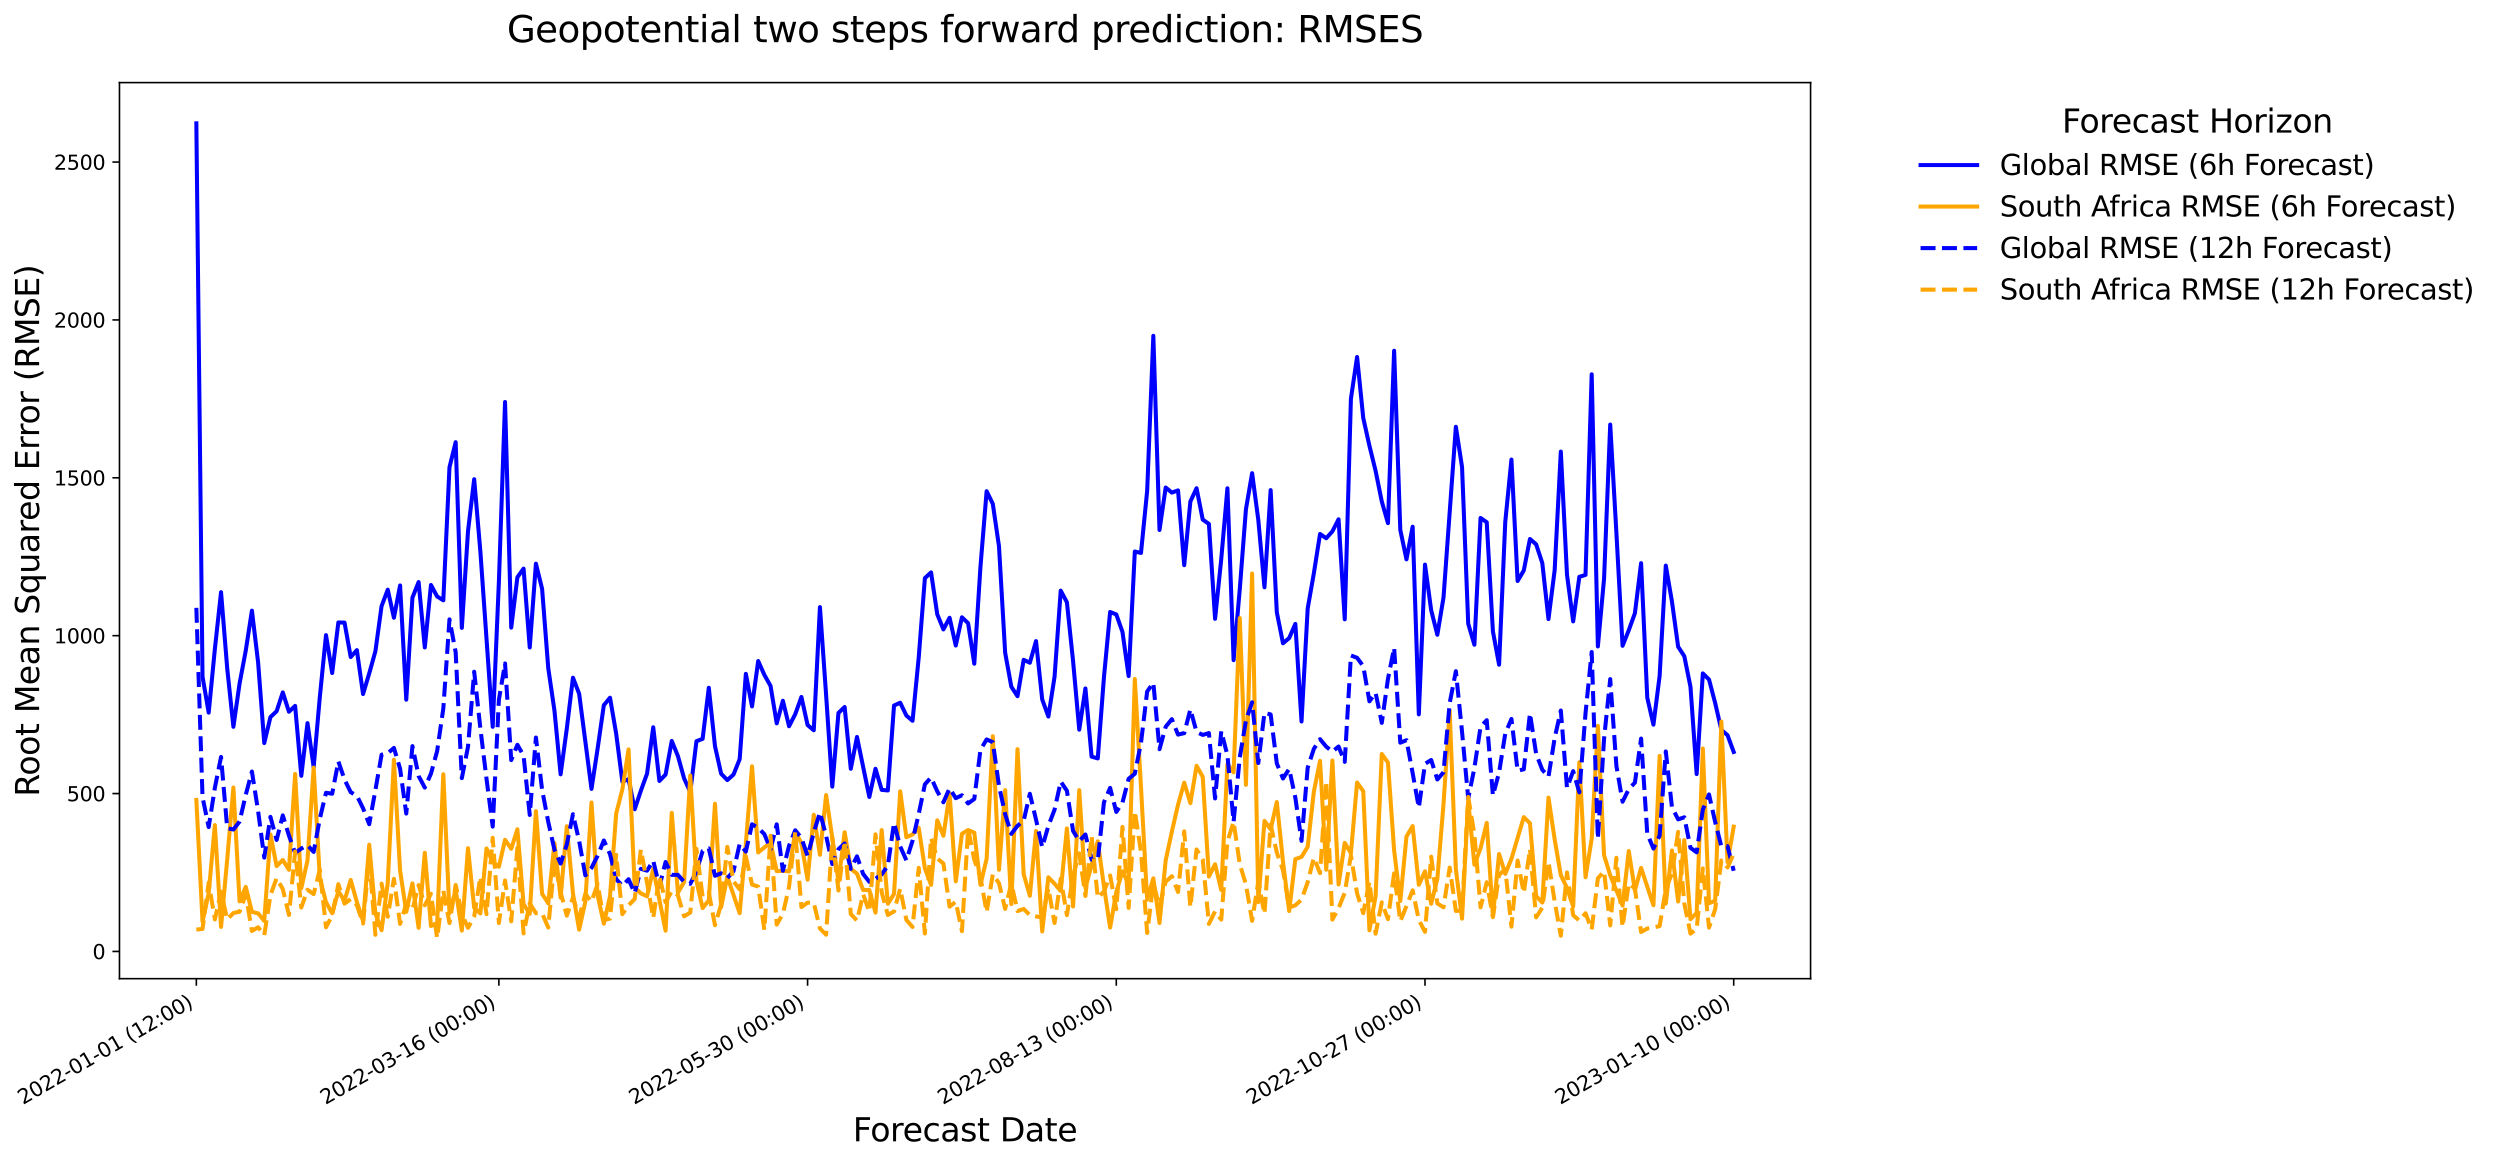 <?xml version="1.0" encoding="utf-8" standalone="no"?>
<!DOCTYPE svg PUBLIC "-//W3C//DTD SVG 1.1//EN"
  "http://www.w3.org/Graphics/SVG/1.1/DTD/svg11.dtd">
<svg xmlns:xlink="http://www.w3.org/1999/xlink" width="1237.367pt" height="575.422pt" viewBox="0 0 1237.367 575.422" xmlns="http://www.w3.org/2000/svg" version="1.1">
 <defs>
  <style type="text/css">*{stroke-linejoin: round; stroke-linecap: butt}</style>
 </defs>
 <g id="figure_1">
  <g id="patch_1">
   <path d="M 0 575.422 
L 1237.367 575.422 
L 1237.367 0 
L 0 0 
z
" style="fill: #ffffff"/>
  </g>
  <g id="axes_1">
   <g id="patch_2">
    <path d="M 59.135 484.397 
L 896.135 484.397 
L 896.135 40.877 
L 59.135 40.877 
z
" style="fill: #ffffff"/>
   </g>
   <g id="matplotlib.axis_1">
    <g id="xtick_1">
     <g id="line2d_1">
      <defs>
       <path id="m2567f42e1e" d="M 0 0 
L 0 3.5 
" style="stroke: #000000; stroke-width: 0.8"/>
      </defs>
      <g>
       <use xlink:href="#m2567f42e1e" x="97.18" y="484.397" style="stroke: #000000; stroke-width: 0.8"/>
      </g>
     </g>
     <g id="text_1">
      <!-- 2022-01-01 (12:00) -->
      <g transform="translate(11.343 546.935) rotate(-30) scale(0.1 -0.1)">
       <defs>
        <path id="DejaVuSans-32" d="M 1228 531 
L 3431 531 
L 3431 0 
L 469 0 
L 469 531 
Q 828 903 1448 1529 
Q 2069 2156 2228 2338 
Q 2531 2678 2651 2914 
Q 2772 3150 2772 3378 
Q 2772 3750 2511 3984 
Q 2250 4219 1831 4219 
Q 1534 4219 1204 4116 
Q 875 4013 500 3803 
L 500 4441 
Q 881 4594 1212 4672 
Q 1544 4750 1819 4750 
Q 2544 4750 2975 4387 
Q 3406 4025 3406 3419 
Q 3406 3131 3298 2873 
Q 3191 2616 2906 2266 
Q 2828 2175 2409 1742 
Q 1991 1309 1228 531 
z
" transform="scale(0.016)"/>
        <path id="DejaVuSans-30" d="M 2034 4250 
Q 1547 4250 1301 3770 
Q 1056 3291 1056 2328 
Q 1056 1369 1301 889 
Q 1547 409 2034 409 
Q 2525 409 2770 889 
Q 3016 1369 3016 2328 
Q 3016 3291 2770 3770 
Q 2525 4250 2034 4250 
z
M 2034 4750 
Q 2819 4750 3233 4129 
Q 3647 3509 3647 2328 
Q 3647 1150 3233 529 
Q 2819 -91 2034 -91 
Q 1250 -91 836 529 
Q 422 1150 422 2328 
Q 422 3509 836 4129 
Q 1250 4750 2034 4750 
z
" transform="scale(0.016)"/>
        <path id="DejaVuSans-2d" d="M 313 2009 
L 1997 2009 
L 1997 1497 
L 313 1497 
L 313 2009 
z
" transform="scale(0.016)"/>
        <path id="DejaVuSans-31" d="M 794 531 
L 1825 531 
L 1825 4091 
L 703 3866 
L 703 4441 
L 1819 4666 
L 2450 4666 
L 2450 531 
L 3481 531 
L 3481 0 
L 794 0 
L 794 531 
z
" transform="scale(0.016)"/>
        <path id="DejaVuSans-20" transform="scale(0.016)"/>
        <path id="DejaVuSans-28" d="M 1984 4856 
Q 1566 4138 1362 3434 
Q 1159 2731 1159 2009 
Q 1159 1288 1364 580 
Q 1569 -128 1984 -844 
L 1484 -844 
Q 1016 -109 783 600 
Q 550 1309 550 2009 
Q 550 2706 781 3412 
Q 1013 4119 1484 4856 
L 1984 4856 
z
" transform="scale(0.016)"/>
        <path id="DejaVuSans-3a" d="M 750 794 
L 1409 794 
L 1409 0 
L 750 0 
L 750 794 
z
M 750 3309 
L 1409 3309 
L 1409 2516 
L 750 2516 
L 750 3309 
z
" transform="scale(0.016)"/>
        <path id="DejaVuSans-29" d="M 513 4856 
L 1013 4856 
Q 1481 4119 1714 3412 
Q 1947 2706 1947 2009 
Q 1947 1309 1714 600 
Q 1481 -109 1013 -844 
L 513 -844 
Q 928 -128 1133 580 
Q 1338 1288 1338 2009 
Q 1338 2731 1133 3434 
Q 928 4138 513 4856 
z
" transform="scale(0.016)"/>
       </defs>
       <use xlink:href="#DejaVuSans-32"/>
       <use xlink:href="#DejaVuSans-30" transform="translate(63.623 0)"/>
       <use xlink:href="#DejaVuSans-32" transform="translate(127.246 0)"/>
       <use xlink:href="#DejaVuSans-32" transform="translate(190.869 0)"/>
       <use xlink:href="#DejaVuSans-2d" transform="translate(254.492 0)"/>
       <use xlink:href="#DejaVuSans-30" transform="translate(290.576 0)"/>
       <use xlink:href="#DejaVuSans-31" transform="translate(354.199 0)"/>
       <use xlink:href="#DejaVuSans-2d" transform="translate(417.822 0)"/>
       <use xlink:href="#DejaVuSans-30" transform="translate(453.906 0)"/>
       <use xlink:href="#DejaVuSans-31" transform="translate(517.529 0)"/>
       <use xlink:href="#DejaVuSans-20" transform="translate(581.152 0)"/>
       <use xlink:href="#DejaVuSans-28" transform="translate(612.939 0)"/>
       <use xlink:href="#DejaVuSans-31" transform="translate(651.953 0)"/>
       <use xlink:href="#DejaVuSans-32" transform="translate(715.576 0)"/>
       <use xlink:href="#DejaVuSans-3a" transform="translate(779.199 0)"/>
       <use xlink:href="#DejaVuSans-30" transform="translate(812.891 0)"/>
       <use xlink:href="#DejaVuSans-30" transform="translate(876.514 0)"/>
       <use xlink:href="#DejaVuSans-29" transform="translate(940.137 0)"/>
      </g>
     </g>
    </g>
    <g id="xtick_2">
     <g id="line2d_2">
      <g>
       <use xlink:href="#m2567f42e1e" x="246.918" y="484.397" style="stroke: #000000; stroke-width: 0.8"/>
      </g>
     </g>
     <g id="text_2">
      <!-- 2022-03-16 (00:00) -->
      <g transform="translate(161.08 546.935) rotate(-30) scale(0.1 -0.1)">
       <defs>
        <path id="DejaVuSans-33" d="M 2597 2516 
Q 3050 2419 3304 2112 
Q 3559 1806 3559 1356 
Q 3559 666 3084 287 
Q 2609 -91 1734 -91 
Q 1441 -91 1130 -33 
Q 819 25 488 141 
L 488 750 
Q 750 597 1062 519 
Q 1375 441 1716 441 
Q 2309 441 2620 675 
Q 2931 909 2931 1356 
Q 2931 1769 2642 2001 
Q 2353 2234 1838 2234 
L 1294 2234 
L 1294 2753 
L 1863 2753 
Q 2328 2753 2575 2939 
Q 2822 3125 2822 3475 
Q 2822 3834 2567 4026 
Q 2313 4219 1838 4219 
Q 1578 4219 1281 4162 
Q 984 4106 628 3988 
L 628 4550 
Q 988 4650 1302 4700 
Q 1616 4750 1894 4750 
Q 2613 4750 3031 4423 
Q 3450 4097 3450 3541 
Q 3450 3153 3228 2886 
Q 3006 2619 2597 2516 
z
" transform="scale(0.016)"/>
        <path id="DejaVuSans-36" d="M 2113 2584 
Q 1688 2584 1439 2293 
Q 1191 2003 1191 1497 
Q 1191 994 1439 701 
Q 1688 409 2113 409 
Q 2538 409 2786 701 
Q 3034 994 3034 1497 
Q 3034 2003 2786 2293 
Q 2538 2584 2113 2584 
z
M 3366 4563 
L 3366 3988 
Q 3128 4100 2886 4159 
Q 2644 4219 2406 4219 
Q 1781 4219 1451 3797 
Q 1122 3375 1075 2522 
Q 1259 2794 1537 2939 
Q 1816 3084 2150 3084 
Q 2853 3084 3261 2657 
Q 3669 2231 3669 1497 
Q 3669 778 3244 343 
Q 2819 -91 2113 -91 
Q 1303 -91 875 529 
Q 447 1150 447 2328 
Q 447 3434 972 4092 
Q 1497 4750 2381 4750 
Q 2619 4750 2861 4703 
Q 3103 4656 3366 4563 
z
" transform="scale(0.016)"/>
       </defs>
       <use xlink:href="#DejaVuSans-32"/>
       <use xlink:href="#DejaVuSans-30" transform="translate(63.623 0)"/>
       <use xlink:href="#DejaVuSans-32" transform="translate(127.246 0)"/>
       <use xlink:href="#DejaVuSans-32" transform="translate(190.869 0)"/>
       <use xlink:href="#DejaVuSans-2d" transform="translate(254.492 0)"/>
       <use xlink:href="#DejaVuSans-30" transform="translate(290.576 0)"/>
       <use xlink:href="#DejaVuSans-33" transform="translate(354.199 0)"/>
       <use xlink:href="#DejaVuSans-2d" transform="translate(417.822 0)"/>
       <use xlink:href="#DejaVuSans-31" transform="translate(453.906 0)"/>
       <use xlink:href="#DejaVuSans-36" transform="translate(517.529 0)"/>
       <use xlink:href="#DejaVuSans-20" transform="translate(581.152 0)"/>
       <use xlink:href="#DejaVuSans-28" transform="translate(612.939 0)"/>
       <use xlink:href="#DejaVuSans-30" transform="translate(651.953 0)"/>
       <use xlink:href="#DejaVuSans-30" transform="translate(715.576 0)"/>
       <use xlink:href="#DejaVuSans-3a" transform="translate(779.199 0)"/>
       <use xlink:href="#DejaVuSans-30" transform="translate(812.891 0)"/>
       <use xlink:href="#DejaVuSans-30" transform="translate(876.514 0)"/>
       <use xlink:href="#DejaVuSans-29" transform="translate(940.137 0)"/>
      </g>
     </g>
    </g>
    <g id="xtick_3">
     <g id="line2d_3">
      <g>
       <use xlink:href="#m2567f42e1e" x="399.711" y="484.397" style="stroke: #000000; stroke-width: 0.8"/>
      </g>
     </g>
     <g id="text_3">
      <!-- 2022-05-30 (00:00) -->
      <g transform="translate(313.873 546.935) rotate(-30) scale(0.1 -0.1)">
       <defs>
        <path id="DejaVuSans-35" d="M 691 4666 
L 3169 4666 
L 3169 4134 
L 1269 4134 
L 1269 2991 
Q 1406 3038 1543 3061 
Q 1681 3084 1819 3084 
Q 2600 3084 3056 2656 
Q 3513 2228 3513 1497 
Q 3513 744 3044 326 
Q 2575 -91 1722 -91 
Q 1428 -91 1123 -41 
Q 819 9 494 109 
L 494 744 
Q 775 591 1075 516 
Q 1375 441 1709 441 
Q 2250 441 2565 725 
Q 2881 1009 2881 1497 
Q 2881 1984 2565 2268 
Q 2250 2553 1709 2553 
Q 1456 2553 1204 2497 
Q 953 2441 691 2322 
L 691 4666 
z
" transform="scale(0.016)"/>
       </defs>
       <use xlink:href="#DejaVuSans-32"/>
       <use xlink:href="#DejaVuSans-30" transform="translate(63.623 0)"/>
       <use xlink:href="#DejaVuSans-32" transform="translate(127.246 0)"/>
       <use xlink:href="#DejaVuSans-32" transform="translate(190.869 0)"/>
       <use xlink:href="#DejaVuSans-2d" transform="translate(254.492 0)"/>
       <use xlink:href="#DejaVuSans-30" transform="translate(290.576 0)"/>
       <use xlink:href="#DejaVuSans-35" transform="translate(354.199 0)"/>
       <use xlink:href="#DejaVuSans-2d" transform="translate(417.822 0)"/>
       <use xlink:href="#DejaVuSans-33" transform="translate(453.906 0)"/>
       <use xlink:href="#DejaVuSans-30" transform="translate(517.529 0)"/>
       <use xlink:href="#DejaVuSans-20" transform="translate(581.152 0)"/>
       <use xlink:href="#DejaVuSans-28" transform="translate(612.939 0)"/>
       <use xlink:href="#DejaVuSans-30" transform="translate(651.953 0)"/>
       <use xlink:href="#DejaVuSans-30" transform="translate(715.576 0)"/>
       <use xlink:href="#DejaVuSans-3a" transform="translate(779.199 0)"/>
       <use xlink:href="#DejaVuSans-30" transform="translate(812.891 0)"/>
       <use xlink:href="#DejaVuSans-30" transform="translate(876.514 0)"/>
       <use xlink:href="#DejaVuSans-29" transform="translate(940.137 0)"/>
      </g>
     </g>
    </g>
    <g id="xtick_4">
     <g id="line2d_4">
      <g>
       <use xlink:href="#m2567f42e1e" x="552.504" y="484.397" style="stroke: #000000; stroke-width: 0.8"/>
      </g>
     </g>
     <g id="text_4">
      <!-- 2022-08-13 (00:00) -->
      <g transform="translate(466.666 546.935) rotate(-30) scale(0.1 -0.1)">
       <defs>
        <path id="DejaVuSans-38" d="M 2034 2216 
Q 1584 2216 1326 1975 
Q 1069 1734 1069 1313 
Q 1069 891 1326 650 
Q 1584 409 2034 409 
Q 2484 409 2743 651 
Q 3003 894 3003 1313 
Q 3003 1734 2745 1975 
Q 2488 2216 2034 2216 
z
M 1403 2484 
Q 997 2584 770 2862 
Q 544 3141 544 3541 
Q 544 4100 942 4425 
Q 1341 4750 2034 4750 
Q 2731 4750 3128 4425 
Q 3525 4100 3525 3541 
Q 3525 3141 3298 2862 
Q 3072 2584 2669 2484 
Q 3125 2378 3379 2068 
Q 3634 1759 3634 1313 
Q 3634 634 3220 271 
Q 2806 -91 2034 -91 
Q 1263 -91 848 271 
Q 434 634 434 1313 
Q 434 1759 690 2068 
Q 947 2378 1403 2484 
z
M 1172 3481 
Q 1172 3119 1398 2916 
Q 1625 2713 2034 2713 
Q 2441 2713 2670 2916 
Q 2900 3119 2900 3481 
Q 2900 3844 2670 4047 
Q 2441 4250 2034 4250 
Q 1625 4250 1398 4047 
Q 1172 3844 1172 3481 
z
" transform="scale(0.016)"/>
       </defs>
       <use xlink:href="#DejaVuSans-32"/>
       <use xlink:href="#DejaVuSans-30" transform="translate(63.623 0)"/>
       <use xlink:href="#DejaVuSans-32" transform="translate(127.246 0)"/>
       <use xlink:href="#DejaVuSans-32" transform="translate(190.869 0)"/>
       <use xlink:href="#DejaVuSans-2d" transform="translate(254.492 0)"/>
       <use xlink:href="#DejaVuSans-30" transform="translate(290.576 0)"/>
       <use xlink:href="#DejaVuSans-38" transform="translate(354.199 0)"/>
       <use xlink:href="#DejaVuSans-2d" transform="translate(417.822 0)"/>
       <use xlink:href="#DejaVuSans-31" transform="translate(453.906 0)"/>
       <use xlink:href="#DejaVuSans-33" transform="translate(517.529 0)"/>
       <use xlink:href="#DejaVuSans-20" transform="translate(581.152 0)"/>
       <use xlink:href="#DejaVuSans-28" transform="translate(612.939 0)"/>
       <use xlink:href="#DejaVuSans-30" transform="translate(651.953 0)"/>
       <use xlink:href="#DejaVuSans-30" transform="translate(715.576 0)"/>
       <use xlink:href="#DejaVuSans-3a" transform="translate(779.199 0)"/>
       <use xlink:href="#DejaVuSans-30" transform="translate(812.891 0)"/>
       <use xlink:href="#DejaVuSans-30" transform="translate(876.514 0)"/>
       <use xlink:href="#DejaVuSans-29" transform="translate(940.137 0)"/>
      </g>
     </g>
    </g>
    <g id="xtick_5">
     <g id="line2d_5">
      <g>
       <use xlink:href="#m2567f42e1e" x="705.297" y="484.397" style="stroke: #000000; stroke-width: 0.8"/>
      </g>
     </g>
     <g id="text_5">
      <!-- 2022-10-27 (00:00) -->
      <g transform="translate(619.459 546.935) rotate(-30) scale(0.1 -0.1)">
       <defs>
        <path id="DejaVuSans-37" d="M 525 4666 
L 3525 4666 
L 3525 4397 
L 1831 0 
L 1172 0 
L 2766 4134 
L 525 4134 
L 525 4666 
z
" transform="scale(0.016)"/>
       </defs>
       <use xlink:href="#DejaVuSans-32"/>
       <use xlink:href="#DejaVuSans-30" transform="translate(63.623 0)"/>
       <use xlink:href="#DejaVuSans-32" transform="translate(127.246 0)"/>
       <use xlink:href="#DejaVuSans-32" transform="translate(190.869 0)"/>
       <use xlink:href="#DejaVuSans-2d" transform="translate(254.492 0)"/>
       <use xlink:href="#DejaVuSans-31" transform="translate(290.576 0)"/>
       <use xlink:href="#DejaVuSans-30" transform="translate(354.199 0)"/>
       <use xlink:href="#DejaVuSans-2d" transform="translate(417.822 0)"/>
       <use xlink:href="#DejaVuSans-32" transform="translate(453.906 0)"/>
       <use xlink:href="#DejaVuSans-37" transform="translate(517.529 0)"/>
       <use xlink:href="#DejaVuSans-20" transform="translate(581.152 0)"/>
       <use xlink:href="#DejaVuSans-28" transform="translate(612.939 0)"/>
       <use xlink:href="#DejaVuSans-30" transform="translate(651.953 0)"/>
       <use xlink:href="#DejaVuSans-30" transform="translate(715.576 0)"/>
       <use xlink:href="#DejaVuSans-3a" transform="translate(779.199 0)"/>
       <use xlink:href="#DejaVuSans-30" transform="translate(812.891 0)"/>
       <use xlink:href="#DejaVuSans-30" transform="translate(876.514 0)"/>
       <use xlink:href="#DejaVuSans-29" transform="translate(940.137 0)"/>
      </g>
     </g>
    </g>
    <g id="xtick_6">
     <g id="line2d_6">
      <g>
       <use xlink:href="#m2567f42e1e" x="858.09" y="484.397" style="stroke: #000000; stroke-width: 0.8"/>
      </g>
     </g>
     <g id="text_6">
      <!-- 2023-01-10 (00:00) -->
      <g transform="translate(772.252 546.935) rotate(-30) scale(0.1 -0.1)">
       <use xlink:href="#DejaVuSans-32"/>
       <use xlink:href="#DejaVuSans-30" transform="translate(63.623 0)"/>
       <use xlink:href="#DejaVuSans-32" transform="translate(127.246 0)"/>
       <use xlink:href="#DejaVuSans-33" transform="translate(190.869 0)"/>
       <use xlink:href="#DejaVuSans-2d" transform="translate(254.492 0)"/>
       <use xlink:href="#DejaVuSans-30" transform="translate(290.576 0)"/>
       <use xlink:href="#DejaVuSans-31" transform="translate(354.199 0)"/>
       <use xlink:href="#DejaVuSans-2d" transform="translate(417.822 0)"/>
       <use xlink:href="#DejaVuSans-31" transform="translate(453.906 0)"/>
       <use xlink:href="#DejaVuSans-30" transform="translate(517.529 0)"/>
       <use xlink:href="#DejaVuSans-20" transform="translate(581.152 0)"/>
       <use xlink:href="#DejaVuSans-28" transform="translate(612.939 0)"/>
       <use xlink:href="#DejaVuSans-30" transform="translate(651.953 0)"/>
       <use xlink:href="#DejaVuSans-30" transform="translate(715.576 0)"/>
       <use xlink:href="#DejaVuSans-3a" transform="translate(779.199 0)"/>
       <use xlink:href="#DejaVuSans-30" transform="translate(812.891 0)"/>
       <use xlink:href="#DejaVuSans-30" transform="translate(876.514 0)"/>
       <use xlink:href="#DejaVuSans-29" transform="translate(940.137 0)"/>
      </g>
     </g>
    </g>
    <g id="text_7">
     <!-- Forecast Date -->
     <g transform="translate(422.129 564.894) scale(0.16 -0.16)">
      <defs>
       <path id="DejaVuSans-46" d="M 628 4666 
L 3309 4666 
L 3309 4134 
L 1259 4134 
L 1259 2759 
L 3109 2759 
L 3109 2228 
L 1259 2228 
L 1259 0 
L 628 0 
L 628 4666 
z
" transform="scale(0.016)"/>
       <path id="DejaVuSans-6f" d="M 1959 3097 
Q 1497 3097 1228 2736 
Q 959 2375 959 1747 
Q 959 1119 1226 758 
Q 1494 397 1959 397 
Q 2419 397 2687 759 
Q 2956 1122 2956 1747 
Q 2956 2369 2687 2733 
Q 2419 3097 1959 3097 
z
M 1959 3584 
Q 2709 3584 3137 3096 
Q 3566 2609 3566 1747 
Q 3566 888 3137 398 
Q 2709 -91 1959 -91 
Q 1206 -91 779 398 
Q 353 888 353 1747 
Q 353 2609 779 3096 
Q 1206 3584 1959 3584 
z
" transform="scale(0.016)"/>
       <path id="DejaVuSans-72" d="M 2631 2963 
Q 2534 3019 2420 3045 
Q 2306 3072 2169 3072 
Q 1681 3072 1420 2755 
Q 1159 2438 1159 1844 
L 1159 0 
L 581 0 
L 581 3500 
L 1159 3500 
L 1159 2956 
Q 1341 3275 1631 3429 
Q 1922 3584 2338 3584 
Q 2397 3584 2469 3576 
Q 2541 3569 2628 3553 
L 2631 2963 
z
" transform="scale(0.016)"/>
       <path id="DejaVuSans-65" d="M 3597 1894 
L 3597 1613 
L 953 1613 
Q 991 1019 1311 708 
Q 1631 397 2203 397 
Q 2534 397 2845 478 
Q 3156 559 3463 722 
L 3463 178 
Q 3153 47 2828 -22 
Q 2503 -91 2169 -91 
Q 1331 -91 842 396 
Q 353 884 353 1716 
Q 353 2575 817 3079 
Q 1281 3584 2069 3584 
Q 2775 3584 3186 3129 
Q 3597 2675 3597 1894 
z
M 3022 2063 
Q 3016 2534 2758 2815 
Q 2500 3097 2075 3097 
Q 1594 3097 1305 2825 
Q 1016 2553 972 2059 
L 3022 2063 
z
" transform="scale(0.016)"/>
       <path id="DejaVuSans-63" d="M 3122 3366 
L 3122 2828 
Q 2878 2963 2633 3030 
Q 2388 3097 2138 3097 
Q 1578 3097 1268 2742 
Q 959 2388 959 1747 
Q 959 1106 1268 751 
Q 1578 397 2138 397 
Q 2388 397 2633 464 
Q 2878 531 3122 666 
L 3122 134 
Q 2881 22 2623 -34 
Q 2366 -91 2075 -91 
Q 1284 -91 818 406 
Q 353 903 353 1747 
Q 353 2603 823 3093 
Q 1294 3584 2113 3584 
Q 2378 3584 2631 3529 
Q 2884 3475 3122 3366 
z
" transform="scale(0.016)"/>
       <path id="DejaVuSans-61" d="M 2194 1759 
Q 1497 1759 1228 1600 
Q 959 1441 959 1056 
Q 959 750 1161 570 
Q 1363 391 1709 391 
Q 2188 391 2477 730 
Q 2766 1069 2766 1631 
L 2766 1759 
L 2194 1759 
z
M 3341 1997 
L 3341 0 
L 2766 0 
L 2766 531 
Q 2569 213 2275 61 
Q 1981 -91 1556 -91 
Q 1019 -91 701 211 
Q 384 513 384 1019 
Q 384 1609 779 1909 
Q 1175 2209 1959 2209 
L 2766 2209 
L 2766 2266 
Q 2766 2663 2505 2880 
Q 2244 3097 1772 3097 
Q 1472 3097 1187 3025 
Q 903 2953 641 2809 
L 641 3341 
Q 956 3463 1253 3523 
Q 1550 3584 1831 3584 
Q 2591 3584 2966 3190 
Q 3341 2797 3341 1997 
z
" transform="scale(0.016)"/>
       <path id="DejaVuSans-73" d="M 2834 3397 
L 2834 2853 
Q 2591 2978 2328 3040 
Q 2066 3103 1784 3103 
Q 1356 3103 1142 2972 
Q 928 2841 928 2578 
Q 928 2378 1081 2264 
Q 1234 2150 1697 2047 
L 1894 2003 
Q 2506 1872 2764 1633 
Q 3022 1394 3022 966 
Q 3022 478 2636 193 
Q 2250 -91 1575 -91 
Q 1294 -91 989 -36 
Q 684 19 347 128 
L 347 722 
Q 666 556 975 473 
Q 1284 391 1588 391 
Q 1994 391 2212 530 
Q 2431 669 2431 922 
Q 2431 1156 2273 1281 
Q 2116 1406 1581 1522 
L 1381 1569 
Q 847 1681 609 1914 
Q 372 2147 372 2553 
Q 372 3047 722 3315 
Q 1072 3584 1716 3584 
Q 2034 3584 2315 3537 
Q 2597 3491 2834 3397 
z
" transform="scale(0.016)"/>
       <path id="DejaVuSans-74" d="M 1172 4494 
L 1172 3500 
L 2356 3500 
L 2356 3053 
L 1172 3053 
L 1172 1153 
Q 1172 725 1289 603 
Q 1406 481 1766 481 
L 2356 481 
L 2356 0 
L 1766 0 
Q 1100 0 847 248 
Q 594 497 594 1153 
L 594 3053 
L 172 3053 
L 172 3500 
L 594 3500 
L 594 4494 
L 1172 4494 
z
" transform="scale(0.016)"/>
       <path id="DejaVuSans-44" d="M 1259 4147 
L 1259 519 
L 2022 519 
Q 2988 519 3436 956 
Q 3884 1394 3884 2338 
Q 3884 3275 3436 3711 
Q 2988 4147 2022 4147 
L 1259 4147 
z
M 628 4666 
L 1925 4666 
Q 3281 4666 3915 4102 
Q 4550 3538 4550 2338 
Q 4550 1131 3912 565 
Q 3275 0 1925 0 
L 628 0 
L 628 4666 
z
" transform="scale(0.016)"/>
      </defs>
      <use xlink:href="#DejaVuSans-46"/>
      <use xlink:href="#DejaVuSans-6f" transform="translate(53.895 0)"/>
      <use xlink:href="#DejaVuSans-72" transform="translate(115.076 0)"/>
      <use xlink:href="#DejaVuSans-65" transform="translate(153.939 0)"/>
      <use xlink:href="#DejaVuSans-63" transform="translate(215.463 0)"/>
      <use xlink:href="#DejaVuSans-61" transform="translate(270.443 0)"/>
      <use xlink:href="#DejaVuSans-73" transform="translate(331.723 0)"/>
      <use xlink:href="#DejaVuSans-74" transform="translate(383.822 0)"/>
      <use xlink:href="#DejaVuSans-20" transform="translate(423.031 0)"/>
      <use xlink:href="#DejaVuSans-44" transform="translate(454.818 0)"/>
      <use xlink:href="#DejaVuSans-61" transform="translate(531.82 0)"/>
      <use xlink:href="#DejaVuSans-74" transform="translate(593.1 0)"/>
      <use xlink:href="#DejaVuSans-65" transform="translate(632.309 0)"/>
     </g>
    </g>
   </g>
   <g id="matplotlib.axis_2">
    <g id="ytick_1">
     <g id="line2d_7">
      <defs>
       <path id="mec415300cc" d="M 0 0 
L -3.5 0 
" style="stroke: #000000; stroke-width: 0.8"/>
      </defs>
      <g>
       <use xlink:href="#mec415300cc" x="59.135" y="470.907" style="stroke: #000000; stroke-width: 0.8"/>
      </g>
     </g>
     <g id="text_8">
      <!-- 0 -->
      <g transform="translate(45.773 474.706) scale(0.1 -0.1)">
       <use xlink:href="#DejaVuSans-30"/>
      </g>
     </g>
    </g>
    <g id="ytick_2">
     <g id="line2d_8">
      <g>
       <use xlink:href="#mec415300cc" x="59.135" y="392.769" style="stroke: #000000; stroke-width: 0.8"/>
      </g>
     </g>
     <g id="text_9">
      <!-- 500 -->
      <g transform="translate(33.047 396.568) scale(0.1 -0.1)">
       <use xlink:href="#DejaVuSans-35"/>
       <use xlink:href="#DejaVuSans-30" transform="translate(63.623 0)"/>
       <use xlink:href="#DejaVuSans-30" transform="translate(127.246 0)"/>
      </g>
     </g>
    </g>
    <g id="ytick_3">
     <g id="line2d_9">
      <g>
       <use xlink:href="#mec415300cc" x="59.135" y="314.631" style="stroke: #000000; stroke-width: 0.8"/>
      </g>
     </g>
     <g id="text_10">
      <!-- 1000 -->
      <g transform="translate(26.685 318.431) scale(0.1 -0.1)">
       <use xlink:href="#DejaVuSans-31"/>
       <use xlink:href="#DejaVuSans-30" transform="translate(63.623 0)"/>
       <use xlink:href="#DejaVuSans-30" transform="translate(127.246 0)"/>
       <use xlink:href="#DejaVuSans-30" transform="translate(190.869 0)"/>
      </g>
     </g>
    </g>
    <g id="ytick_4">
     <g id="line2d_10">
      <g>
       <use xlink:href="#mec415300cc" x="59.135" y="236.494" style="stroke: #000000; stroke-width: 0.8"/>
      </g>
     </g>
     <g id="text_11">
      <!-- 1500 -->
      <g transform="translate(26.685 240.293) scale(0.1 -0.1)">
       <use xlink:href="#DejaVuSans-31"/>
       <use xlink:href="#DejaVuSans-35" transform="translate(63.623 0)"/>
       <use xlink:href="#DejaVuSans-30" transform="translate(127.246 0)"/>
       <use xlink:href="#DejaVuSans-30" transform="translate(190.869 0)"/>
      </g>
     </g>
    </g>
    <g id="ytick_5">
     <g id="line2d_11">
      <g>
       <use xlink:href="#mec415300cc" x="59.135" y="158.356" style="stroke: #000000; stroke-width: 0.8"/>
      </g>
     </g>
     <g id="text_12">
      <!-- 2000 -->
      <g transform="translate(26.685 162.155) scale(0.1 -0.1)">
       <use xlink:href="#DejaVuSans-32"/>
       <use xlink:href="#DejaVuSans-30" transform="translate(63.623 0)"/>
       <use xlink:href="#DejaVuSans-30" transform="translate(127.246 0)"/>
       <use xlink:href="#DejaVuSans-30" transform="translate(190.869 0)"/>
      </g>
     </g>
    </g>
    <g id="ytick_6">
     <g id="line2d_12">
      <g>
       <use xlink:href="#mec415300cc" x="59.135" y="80.218" style="stroke: #000000; stroke-width: 0.8"/>
      </g>
     </g>
     <g id="text_13">
      <!-- 2500 -->
      <g transform="translate(26.685 84.017) scale(0.1 -0.1)">
       <use xlink:href="#DejaVuSans-32"/>
       <use xlink:href="#DejaVuSans-35" transform="translate(63.623 0)"/>
       <use xlink:href="#DejaVuSans-30" transform="translate(127.246 0)"/>
       <use xlink:href="#DejaVuSans-30" transform="translate(190.869 0)"/>
      </g>
     </g>
    </g>
    <g id="text_14">
     <!-- Root Mean Squared Error (RMSE) -->
     <g transform="translate(19.358 394.303) rotate(-90) scale(0.16 -0.16)">
      <defs>
       <path id="DejaVuSans-52" d="M 2841 2188 
Q 3044 2119 3236 1894 
Q 3428 1669 3622 1275 
L 4263 0 
L 3584 0 
L 2988 1197 
Q 2756 1666 2539 1819 
Q 2322 1972 1947 1972 
L 1259 1972 
L 1259 0 
L 628 0 
L 628 4666 
L 2053 4666 
Q 2853 4666 3247 4331 
Q 3641 3997 3641 3322 
Q 3641 2881 3436 2590 
Q 3231 2300 2841 2188 
z
M 1259 4147 
L 1259 2491 
L 2053 2491 
Q 2509 2491 2742 2702 
Q 2975 2913 2975 3322 
Q 2975 3731 2742 3939 
Q 2509 4147 2053 4147 
L 1259 4147 
z
" transform="scale(0.016)"/>
       <path id="DejaVuSans-4d" d="M 628 4666 
L 1569 4666 
L 2759 1491 
L 3956 4666 
L 4897 4666 
L 4897 0 
L 4281 0 
L 4281 4097 
L 3078 897 
L 2444 897 
L 1241 4097 
L 1241 0 
L 628 0 
L 628 4666 
z
" transform="scale(0.016)"/>
       <path id="DejaVuSans-6e" d="M 3513 2113 
L 3513 0 
L 2938 0 
L 2938 2094 
Q 2938 2591 2744 2837 
Q 2550 3084 2163 3084 
Q 1697 3084 1428 2787 
Q 1159 2491 1159 1978 
L 1159 0 
L 581 0 
L 581 3500 
L 1159 3500 
L 1159 2956 
Q 1366 3272 1645 3428 
Q 1925 3584 2291 3584 
Q 2894 3584 3203 3211 
Q 3513 2838 3513 2113 
z
" transform="scale(0.016)"/>
       <path id="DejaVuSans-53" d="M 3425 4513 
L 3425 3897 
Q 3066 4069 2747 4153 
Q 2428 4238 2131 4238 
Q 1616 4238 1336 4038 
Q 1056 3838 1056 3469 
Q 1056 3159 1242 3001 
Q 1428 2844 1947 2747 
L 2328 2669 
Q 3034 2534 3370 2195 
Q 3706 1856 3706 1288 
Q 3706 609 3251 259 
Q 2797 -91 1919 -91 
Q 1588 -91 1214 -16 
Q 841 59 441 206 
L 441 856 
Q 825 641 1194 531 
Q 1563 422 1919 422 
Q 2459 422 2753 634 
Q 3047 847 3047 1241 
Q 3047 1584 2836 1778 
Q 2625 1972 2144 2069 
L 1759 2144 
Q 1053 2284 737 2584 
Q 422 2884 422 3419 
Q 422 4038 858 4394 
Q 1294 4750 2059 4750 
Q 2388 4750 2728 4690 
Q 3069 4631 3425 4513 
z
" transform="scale(0.016)"/>
       <path id="DejaVuSans-71" d="M 947 1747 
Q 947 1113 1208 752 
Q 1469 391 1925 391 
Q 2381 391 2643 752 
Q 2906 1113 2906 1747 
Q 2906 2381 2643 2742 
Q 2381 3103 1925 3103 
Q 1469 3103 1208 2742 
Q 947 2381 947 1747 
z
M 2906 525 
Q 2725 213 2448 61 
Q 2172 -91 1784 -91 
Q 1150 -91 751 415 
Q 353 922 353 1747 
Q 353 2572 751 3078 
Q 1150 3584 1784 3584 
Q 2172 3584 2448 3432 
Q 2725 3281 2906 2969 
L 2906 3500 
L 3481 3500 
L 3481 -1331 
L 2906 -1331 
L 2906 525 
z
" transform="scale(0.016)"/>
       <path id="DejaVuSans-75" d="M 544 1381 
L 544 3500 
L 1119 3500 
L 1119 1403 
Q 1119 906 1312 657 
Q 1506 409 1894 409 
Q 2359 409 2629 706 
Q 2900 1003 2900 1516 
L 2900 3500 
L 3475 3500 
L 3475 0 
L 2900 0 
L 2900 538 
Q 2691 219 2414 64 
Q 2138 -91 1772 -91 
Q 1169 -91 856 284 
Q 544 659 544 1381 
z
M 1991 3584 
L 1991 3584 
z
" transform="scale(0.016)"/>
       <path id="DejaVuSans-64" d="M 2906 2969 
L 2906 4863 
L 3481 4863 
L 3481 0 
L 2906 0 
L 2906 525 
Q 2725 213 2448 61 
Q 2172 -91 1784 -91 
Q 1150 -91 751 415 
Q 353 922 353 1747 
Q 353 2572 751 3078 
Q 1150 3584 1784 3584 
Q 2172 3584 2448 3432 
Q 2725 3281 2906 2969 
z
M 947 1747 
Q 947 1113 1208 752 
Q 1469 391 1925 391 
Q 2381 391 2643 752 
Q 2906 1113 2906 1747 
Q 2906 2381 2643 2742 
Q 2381 3103 1925 3103 
Q 1469 3103 1208 2742 
Q 947 2381 947 1747 
z
" transform="scale(0.016)"/>
       <path id="DejaVuSans-45" d="M 628 4666 
L 3578 4666 
L 3578 4134 
L 1259 4134 
L 1259 2753 
L 3481 2753 
L 3481 2222 
L 1259 2222 
L 1259 531 
L 3634 531 
L 3634 0 
L 628 0 
L 628 4666 
z
" transform="scale(0.016)"/>
      </defs>
      <use xlink:href="#DejaVuSans-52"/>
      <use xlink:href="#DejaVuSans-6f" transform="translate(64.982 0)"/>
      <use xlink:href="#DejaVuSans-6f" transform="translate(126.164 0)"/>
      <use xlink:href="#DejaVuSans-74" transform="translate(187.346 0)"/>
      <use xlink:href="#DejaVuSans-20" transform="translate(226.555 0)"/>
      <use xlink:href="#DejaVuSans-4d" transform="translate(258.342 0)"/>
      <use xlink:href="#DejaVuSans-65" transform="translate(344.621 0)"/>
      <use xlink:href="#DejaVuSans-61" transform="translate(406.145 0)"/>
      <use xlink:href="#DejaVuSans-6e" transform="translate(467.424 0)"/>
      <use xlink:href="#DejaVuSans-20" transform="translate(530.803 0)"/>
      <use xlink:href="#DejaVuSans-53" transform="translate(562.59 0)"/>
      <use xlink:href="#DejaVuSans-71" transform="translate(626.066 0)"/>
      <use xlink:href="#DejaVuSans-75" transform="translate(689.543 0)"/>
      <use xlink:href="#DejaVuSans-61" transform="translate(752.922 0)"/>
      <use xlink:href="#DejaVuSans-72" transform="translate(814.201 0)"/>
      <use xlink:href="#DejaVuSans-65" transform="translate(853.064 0)"/>
      <use xlink:href="#DejaVuSans-64" transform="translate(914.588 0)"/>
      <use xlink:href="#DejaVuSans-20" transform="translate(978.064 0)"/>
      <use xlink:href="#DejaVuSans-45" transform="translate(1009.852 0)"/>
      <use xlink:href="#DejaVuSans-72" transform="translate(1073.035 0)"/>
      <use xlink:href="#DejaVuSans-72" transform="translate(1112.398 0)"/>
      <use xlink:href="#DejaVuSans-6f" transform="translate(1151.262 0)"/>
      <use xlink:href="#DejaVuSans-72" transform="translate(1212.443 0)"/>
      <use xlink:href="#DejaVuSans-20" transform="translate(1253.557 0)"/>
      <use xlink:href="#DejaVuSans-28" transform="translate(1285.344 0)"/>
      <use xlink:href="#DejaVuSans-52" transform="translate(1324.357 0)"/>
      <use xlink:href="#DejaVuSans-4d" transform="translate(1393.84 0)"/>
      <use xlink:href="#DejaVuSans-53" transform="translate(1480.119 0)"/>
      <use xlink:href="#DejaVuSans-45" transform="translate(1543.596 0)"/>
      <use xlink:href="#DejaVuSans-29" transform="translate(1606.779 0)"/>
     </g>
    </g>
   </g>
   <g id="line2d_13">
    <path d="M 97.18 61.037 
L 100.236 334.916 
L 103.292 352.715 
L 106.348 321.21 
L 109.404 293.09 
L 112.46 330.824 
L 115.516 359.727 
L 118.571 338.34 
L 121.627 322.068 
L 124.683 302.241 
L 127.739 327.742 
L 130.795 367.772 
L 133.851 354.905 
L 136.907 352.027 
L 139.962 342.71 
L 143.018 352.27 
L 146.074 349.386 
L 149.13 383.987 
L 152.186 357.907 
L 155.242 379.64 
L 158.298 344.949 
L 161.354 314.35 
L 164.409 333.103 
L 167.465 308.085 
L 170.521 308.151 
L 173.577 325.184 
L 176.633 321.78 
L 179.689 343.514 
L 182.745 333.301 
L 185.8 322.327 
L 188.856 300.015 
L 191.912 291.858 
L 194.968 305.754 
L 198.024 289.764 
L 201.08 346.307 
L 204.136 295.775 
L 207.191 288.094 
L 210.247 320.455 
L 213.303 289.534 
L 216.359 295.225 
L 219.415 297.135 
L 222.471 231.267 
L 225.527 218.857 
L 228.582 310.766 
L 231.638 262.883 
L 234.694 237.185 
L 237.75 272.881 
L 243.862 359.724 
L 246.918 288.04 
L 249.973 198.96 
L 253.029 310.638 
L 256.085 285.716 
L 259.141 281.429 
L 262.197 320.479 
L 265.253 278.984 
L 268.309 291.452 
L 271.364 330.763 
L 274.42 351.701 
L 277.476 383.257 
L 280.532 360.653 
L 283.588 335.43 
L 286.644 343.365 
L 292.755 390.463 
L 295.811 370.381 
L 298.867 349.031 
L 301.923 345.33 
L 304.979 363.176 
L 308.035 386.934 
L 311.091 385.642 
L 314.147 400.544 
L 317.202 391.325 
L 320.258 382.909 
L 323.314 359.966 
L 326.37 386.528 
L 329.426 383.389 
L 332.482 366.736 
L 335.538 374.236 
L 338.593 385.28 
L 341.649 392.02 
L 344.705 366.863 
L 347.761 365.679 
L 350.817 340.399 
L 353.873 369.284 
L 356.929 382.959 
L 359.984 386.097 
L 363.04 383.377 
L 366.096 375.766 
L 369.152 333.519 
L 372.208 349.633 
L 375.264 327.177 
L 378.32 334.034 
L 381.375 339.493 
L 384.431 358.017 
L 387.487 346.842 
L 390.543 359.454 
L 393.599 353.481 
L 396.655 344.961 
L 399.711 358.856 
L 402.766 361.449 
L 405.822 300.492 
L 408.878 343.991 
L 411.934 389.352 
L 414.99 352.87 
L 418.046 349.923 
L 421.102 380.505 
L 424.157 364.75 
L 430.269 394.445 
L 433.325 380.497 
L 436.381 390.936 
L 439.437 391.234 
L 442.493 349.203 
L 445.548 347.803 
L 448.604 354.149 
L 451.66 356.754 
L 454.716 325.432 
L 457.772 286.151 
L 460.828 283.304 
L 463.884 304.025 
L 466.939 311.532 
L 469.995 305.764 
L 473.051 319.502 
L 476.107 305.525 
L 479.163 308.459 
L 482.219 328.519 
L 485.275 280.506 
L 488.331 243.117 
L 491.386 249.391 
L 494.442 270.368 
L 497.498 323.082 
L 500.554 339.901 
L 503.61 344.584 
L 506.666 326.58 
L 509.722 328.014 
L 512.777 317.314 
L 515.833 346.169 
L 518.889 354.661 
L 521.945 335 
L 525.001 292.337 
L 528.057 298.098 
L 531.113 327.202 
L 534.168 361.151 
L 537.224 340.745 
L 540.28 374.497 
L 543.336 375.368 
L 546.392 335.244 
L 549.448 302.897 
L 552.504 304.119 
L 555.559 312.761 
L 558.615 334.621 
L 561.671 272.978 
L 564.727 273.675 
L 567.783 242.985 
L 570.839 166.213 
L 573.895 262.3 
L 576.95 241.309 
L 580.006 243.804 
L 583.062 242.724 
L 586.118 279.733 
L 589.174 248.207 
L 592.23 241.646 
L 595.286 257.169 
L 598.341 259.316 
L 601.397 306.278 
L 604.453 276.703 
L 607.509 241.672 
L 610.565 326.735 
L 613.621 291.601 
L 616.677 252.028 
L 619.732 234.196 
L 622.788 257.296 
L 625.844 290.696 
L 628.9 242.578 
L 631.956 303.065 
L 635.012 318.392 
L 638.068 315.81 
L 641.123 308.801 
L 644.179 357.099 
L 647.235 301.17 
L 650.291 283.728 
L 653.347 264.293 
L 656.403 266.417 
L 659.459 262.989 
L 662.515 257.023 
L 665.57 306.537 
L 668.626 197.39 
L 671.682 176.707 
L 674.738 206.9 
L 677.794 220.646 
L 680.85 233.064 
L 683.906 248.2 
L 686.961 258.931 
L 690.017 173.596 
L 693.073 262.304 
L 696.129 276.855 
L 699.185 260.692 
L 702.241 353.576 
L 705.297 279.437 
L 708.352 302.029 
L 711.408 314.178 
L 714.464 295.708 
L 720.576 211.236 
L 723.632 231.137 
L 726.688 308.689 
L 729.743 319.122 
L 732.799 256.362 
L 735.855 258.488 
L 738.911 312.535 
L 741.967 328.993 
L 745.023 258.314 
L 748.079 227.46 
L 751.134 287.571 
L 754.19 282.345 
L 757.246 266.772 
L 760.302 269.413 
L 763.358 278.718 
L 766.414 306.412 
L 769.47 282.238 
L 772.525 223.512 
L 775.581 284.508 
L 778.637 307.548 
L 781.693 285.498 
L 784.749 284.559 
L 787.805 185.253 
L 790.861 319.957 
L 793.916 286.531 
L 796.972 210.127 
L 800.028 263.675 
L 803.084 319.633 
L 806.14 311.976 
L 809.196 303.48 
L 812.252 278.74 
L 815.308 345.328 
L 818.363 358.661 
L 821.419 334.608 
L 824.475 279.928 
L 827.531 297.769 
L 830.587 320.094 
L 833.643 324.797 
L 836.699 339.976 
L 839.754 383.136 
L 842.81 333.293 
L 845.866 336.315 
L 848.922 347.986 
L 851.978 361.266 
L 855.034 363.882 
L 858.09 372.176 
L 858.09 372.176 
" clip-path="url(#p37525549a3)" style="fill: none; stroke: #0000ff; stroke-width: 2; stroke-linecap: square"/>
   </g>
   <g id="line2d_14">
    <path d="M 97.18 395.918 
L 100.236 456.087 
L 103.292 442.012 
L 106.348 408.371 
L 109.404 458.762 
L 112.46 425.32 
L 115.516 389.788 
L 118.571 446.127 
L 121.627 438.949 
L 124.683 451.336 
L 127.739 452.057 
L 130.795 455.805 
L 133.851 413.022 
L 136.907 428.665 
L 139.962 425.655 
L 143.018 430.524 
L 146.074 383.06 
L 149.13 439.613 
L 152.186 425.919 
L 155.242 379.903 
L 158.298 434.666 
L 161.354 446.564 
L 164.409 452.014 
L 167.465 441.124 
L 170.521 445.774 
L 173.577 435.535 
L 176.633 446.487 
L 179.689 455.788 
L 182.745 418.079 
L 185.8 452.112 
L 188.856 460.411 
L 191.912 436.977 
L 194.968 376.025 
L 198.024 430.932 
L 201.08 451.33 
L 204.136 437.223 
L 207.191 459.218 
L 210.247 422.072 
L 213.303 458.333 
L 216.359 457.026 
L 219.415 383.208 
L 222.471 452.023 
L 225.527 440.372 
L 228.582 460.6 
L 231.638 419.817 
L 234.694 449.302 
L 237.75 452.11 
L 240.806 419.936 
L 243.862 426.683 
L 246.918 428.98 
L 249.973 415.664 
L 253.029 420.101 
L 256.085 410.44 
L 259.141 447.481 
L 262.197 452.303 
L 265.253 401.474 
L 268.309 442.378 
L 271.364 447.081 
L 274.42 417.298 
L 277.476 444.287 
L 280.532 408.952 
L 283.588 442.259 
L 286.644 460.142 
L 289.7 446.301 
L 292.755 397.19 
L 295.811 443.256 
L 298.867 457.179 
L 301.923 443.599 
L 304.979 402.664 
L 308.035 390.671 
L 311.091 370.914 
L 314.147 439.177 
L 317.202 442.199 
L 320.258 443.626 
L 323.314 430.035 
L 329.426 460.651 
L 332.482 402.323 
L 335.538 441.865 
L 338.593 436.561 
L 341.649 383.832 
L 344.705 436.211 
L 347.761 449.46 
L 350.817 445.609 
L 353.873 397.808 
L 356.929 448.996 
L 359.984 433.883 
L 366.096 451.984 
L 369.152 417.591 
L 372.208 379.28 
L 375.264 421.935 
L 381.375 416.942 
L 384.431 431.168 
L 387.487 431.017 
L 390.543 431.287 
L 393.599 411.774 
L 396.655 417.281 
L 399.711 435.414 
L 402.766 403.276 
L 405.822 423.064 
L 408.878 393.51 
L 414.99 436.164 
L 418.046 411.912 
L 421.102 430.076 
L 424.157 432.413 
L 427.213 440.523 
L 430.269 440.518 
L 433.325 451.701 
L 436.381 410.849 
L 439.437 447.322 
L 442.493 442.459 
L 445.548 391.65 
L 448.604 414.376 
L 451.66 413.033 
L 454.716 409.661 
L 457.772 429.814 
L 460.828 437.975 
L 463.884 406.01 
L 466.939 413.671 
L 469.995 392.882 
L 473.051 436.207 
L 476.107 412.697 
L 479.163 410.833 
L 482.219 412.142 
L 485.275 437.905 
L 488.331 425.017 
L 491.386 364.374 
L 494.442 430.485 
L 497.498 391.052 
L 500.554 447.479 
L 503.61 370.789 
L 506.666 432.684 
L 509.722 443.363 
L 512.777 411.303 
L 515.833 461.035 
L 518.889 434.212 
L 521.945 437.38 
L 525.001 440.972 
L 528.057 410.03 
L 531.113 448.654 
L 534.168 391.072 
L 537.224 439.473 
L 540.28 428.21 
L 543.336 416.398 
L 546.392 438.628 
L 549.448 459.083 
L 552.504 441.564 
L 555.559 431.23 
L 558.615 437.486 
L 561.671 336.071 
L 564.727 389.545 
L 567.783 445.3 
L 570.839 434.739 
L 573.895 456.848 
L 576.95 425.833 
L 580.006 411.613 
L 583.062 398.301 
L 586.118 387.386 
L 589.174 397.536 
L 592.23 379.04 
L 595.286 384.468 
L 598.341 433.837 
L 601.397 427.757 
L 604.453 440.501 
L 607.509 378.168 
L 610.565 382.255 
L 613.621 305.905 
L 616.677 388.45 
L 619.732 283.85 
L 622.788 446.496 
L 625.844 406.29 
L 628.9 410.484 
L 631.956 396.964 
L 635.012 426.497 
L 638.068 450.906 
L 641.123 425.221 
L 644.179 424.124 
L 647.235 419.128 
L 650.291 391.819 
L 653.347 376.595 
L 656.403 430.464 
L 659.459 376.386 
L 662.515 437.772 
L 665.57 417.184 
L 668.626 422.278 
L 671.682 387.298 
L 674.738 391.584 
L 677.794 460.453 
L 680.85 443.546 
L 683.906 373.176 
L 686.961 377.424 
L 690.017 420.956 
L 693.073 445.966 
L 696.129 414.029 
L 699.185 408.868 
L 702.241 437.916 
L 705.297 431.244 
L 708.352 447.325 
L 711.408 435.049 
L 714.464 397.877 
L 717.52 351.763 
L 720.576 430.182 
L 723.632 454.68 
L 726.688 396.324 
L 729.743 428.001 
L 732.799 419.833 
L 735.855 407.284 
L 738.911 453.234 
L 741.967 422.686 
L 745.023 432.522 
L 748.079 425.068 
L 754.19 404.435 
L 757.246 407.45 
L 760.302 443.476 
L 763.358 446.717 
L 766.414 394.762 
L 769.47 415.456 
L 772.525 433.168 
L 775.581 439.479 
L 778.637 448.659 
L 781.693 377.274 
L 784.749 434.218 
L 787.805 415.15 
L 790.861 359.281 
L 793.916 423.245 
L 796.972 433.265 
L 803.084 448.203 
L 806.14 421.209 
L 809.196 440.659 
L 812.252 429.572 
L 818.363 448.042 
L 821.419 374.134 
L 824.475 447.236 
L 827.531 420.946 
L 830.587 446.204 
L 833.643 415.846 
L 836.699 454.967 
L 839.754 451.861 
L 842.81 370.485 
L 845.866 447.058 
L 848.922 445.826 
L 851.978 357.082 
L 855.034 426.714 
L 858.09 409.135 
L 858.09 409.135 
" clip-path="url(#p37525549a3)" style="fill: none; stroke: #ffa500; stroke-width: 2; stroke-linecap: square"/>
   </g>
   <g id="line2d_15">
    <path d="M 97.18 300.844 
L 100.236 394.52 
L 103.292 409.345 
L 106.348 389.909 
L 109.404 374.648 
L 112.46 409.903 
L 115.516 410.554 
L 118.571 406.637 
L 121.627 393.397 
L 124.683 381.864 
L 127.739 401.338 
L 130.795 424.466 
L 133.851 404.296 
L 136.907 415.724 
L 139.962 403.574 
L 143.018 413.578 
L 146.074 422.175 
L 149.13 419.998 
L 152.186 418.341 
L 155.242 421.663 
L 158.298 405.175 
L 161.354 392.376 
L 164.409 392.841 
L 167.465 376.87 
L 170.521 385.832 
L 173.577 392.089 
L 176.633 393.832 
L 179.689 400.061 
L 182.745 407.947 
L 185.8 391.079 
L 188.856 373.544 
L 191.912 372.819 
L 194.968 370.173 
L 198.024 380.495 
L 201.08 402.671 
L 204.136 369.288 
L 207.191 384.078 
L 210.247 389.83 
L 213.303 382.915 
L 216.359 371.74 
L 219.415 350.7 
L 222.471 306.543 
L 225.527 322.793 
L 228.582 385.132 
L 231.638 369.581 
L 234.694 332.474 
L 237.75 360.468 
L 240.806 385.566 
L 243.862 409.119 
L 246.918 346.32 
L 249.973 328.382 
L 253.029 376.225 
L 256.085 368.629 
L 259.141 373.996 
L 262.197 403.36 
L 265.253 365.049 
L 268.309 390.91 
L 271.364 406.852 
L 274.42 420.587 
L 277.476 427.413 
L 280.532 417.986 
L 283.588 402.994 
L 286.644 416.217 
L 289.7 433.249 
L 292.755 429.546 
L 295.811 423.502 
L 298.867 415.998 
L 301.923 422.76 
L 304.979 435.117 
L 308.035 438.455 
L 311.091 435.162 
L 314.147 442.05 
L 317.202 430.029 
L 320.258 430.93 
L 323.314 426.019 
L 326.37 438.774 
L 329.426 426.647 
L 332.482 433.001 
L 335.538 433.021 
L 338.593 436.463 
L 341.649 437.434 
L 344.705 431.402 
L 347.761 421.212 
L 350.817 419.928 
L 353.873 433.473 
L 356.929 432.228 
L 359.984 434.652 
L 363.04 431.15 
L 366.096 417.708 
L 369.152 421.488 
L 372.208 407.975 
L 375.264 409.766 
L 378.32 412.846 
L 381.375 420.36 
L 384.431 408 
L 387.487 430.976 
L 390.543 418.565 
L 393.599 410.945 
L 396.655 414.743 
L 399.711 423.617 
L 402.766 412.08 
L 405.822 402.112 
L 408.878 413.687 
L 411.934 427.66 
L 414.99 420.319 
L 418.046 417.472 
L 421.102 430.034 
L 424.157 423.841 
L 427.213 432.575 
L 430.269 436.467 
L 433.325 434.948 
L 436.381 432.796 
L 439.437 428.429 
L 442.493 407.273 
L 445.548 418.954 
L 448.604 425.795 
L 451.66 416.111 
L 454.716 402.817 
L 457.772 388.196 
L 460.828 384.818 
L 463.884 391.643 
L 466.939 397.092 
L 469.995 390.149 
L 473.051 395.052 
L 476.107 393.613 
L 479.163 397.658 
L 482.219 395.449 
L 485.275 371.147 
L 488.331 365.979 
L 491.386 367.336 
L 494.442 388.919 
L 497.498 402.997 
L 500.554 412.711 
L 503.61 408.737 
L 506.666 406.195 
L 509.722 392.881 
L 512.777 405.679 
L 515.833 419.322 
L 518.889 408.774 
L 521.945 400.754 
L 525.001 386.86 
L 528.057 391.375 
L 531.113 411.254 
L 534.168 416.271 
L 537.224 413.036 
L 540.28 425.475 
L 543.336 426.013 
L 546.392 397.112 
L 549.448 389.957 
L 552.504 401.853 
L 555.559 397.26 
L 558.615 385.465 
L 561.671 382.946 
L 564.727 367.689 
L 567.783 342.279 
L 570.839 337.935 
L 573.895 370.805 
L 576.95 359.696 
L 580.006 355.948 
L 583.062 363.588 
L 586.118 362.87 
L 589.174 351.087 
L 592.23 362.288 
L 595.286 363.746 
L 598.341 362.837 
L 601.397 395.18 
L 604.453 361.915 
L 607.509 373.848 
L 610.565 406.697 
L 613.621 374.823 
L 616.677 356.599 
L 619.732 347.574 
L 622.788 377.651 
L 625.844 352.804 
L 628.9 353.614 
L 631.956 377.857 
L 635.012 385.319 
L 638.068 380.563 
L 641.123 394.806 
L 644.179 416.176 
L 647.235 379.958 
L 650.291 370.64 
L 653.347 365.854 
L 656.403 369.542 
L 659.459 372.009 
L 662.515 369.481 
L 665.57 377.073 
L 668.626 324.428 
L 671.682 325.582 
L 674.738 329.703 
L 677.794 347.118 
L 680.85 342.893 
L 683.906 357.786 
L 686.961 336.046 
L 690.017 320.599 
L 693.073 367.595 
L 696.129 366.366 
L 699.185 382.628 
L 702.241 399.744 
L 705.297 378.056 
L 708.352 376.152 
L 711.408 385.808 
L 714.464 382.247 
L 717.52 347.973 
L 720.576 332.203 
L 723.632 362.225 
L 726.688 395.149 
L 729.743 380.144 
L 732.799 359.692 
L 735.855 356.454 
L 738.911 393.705 
L 741.967 382.37 
L 745.023 363.059 
L 748.079 355.847 
L 751.134 381.454 
L 754.19 380.764 
L 757.246 353.058 
L 760.302 373.106 
L 763.358 381.004 
L 766.414 384.462 
L 769.47 365.335 
L 772.525 351.669 
L 775.581 389.941 
L 778.637 381.681 
L 781.693 392.176 
L 784.749 353.024 
L 787.805 322.701 
L 790.861 415.159 
L 793.916 365.759 
L 796.972 336.125 
L 800.028 379.065 
L 803.084 396.818 
L 806.14 390.633 
L 809.196 387.333 
L 812.252 365.552 
L 815.308 412.662 
L 818.363 419.984 
L 821.419 413.598 
L 824.475 371.918 
L 827.531 399.541 
L 830.587 405.553 
L 833.643 404.505 
L 836.699 419.622 
L 839.754 421.852 
L 842.81 400.702 
L 845.866 393.199 
L 848.922 406.848 
L 851.978 418.958 
L 855.034 418.798 
L 858.09 430.986 
L 858.09 430.986 
" clip-path="url(#p37525549a3)" style="fill: none; stroke-dasharray: 7.4,3.2; stroke-dashoffset: 0; stroke: #0000ff; stroke-width: 2"/>
   </g>
   <g id="line2d_16">
    <path d="M 97.18 460.101 
L 100.236 459.76 
L 103.292 436.864 
L 106.348 455.071 
L 109.404 441.314 
L 112.46 455.1 
L 115.516 451.895 
L 118.571 451.253 
L 121.627 442.656 
L 124.683 460.798 
L 127.739 458.948 
L 130.795 462.918 
L 133.851 443.097 
L 136.907 434.656 
L 139.962 440.038 
L 143.018 452.876 
L 146.074 421.443 
L 149.13 449.167 
L 152.186 440.371 
L 155.242 442.539 
L 158.298 430.483 
L 161.354 458.966 
L 164.409 453.086 
L 167.465 437.609 
L 170.521 447.265 
L 173.577 444.995 
L 176.633 447.987 
L 179.689 457.085 
L 182.745 424.933 
L 185.8 462.667 
L 188.856 437.368 
L 191.912 453.741 
L 194.968 434.964 
L 198.024 457.278 
L 201.08 447.466 
L 204.136 450.257 
L 207.191 438.064 
L 210.247 448.063 
L 213.303 442.384 
L 216.359 464.237 
L 219.415 440.746 
L 222.471 456.871 
L 225.527 438.018 
L 228.582 452.251 
L 231.638 459.234 
L 234.694 453.597 
L 237.75 433.956 
L 240.806 452.425 
L 243.862 414.639 
L 246.918 456.863 
L 249.973 435.787 
L 253.029 456.005 
L 256.085 419.59 
L 259.141 461.994 
L 262.197 447.099 
L 265.253 451.979 
L 268.309 452.02 
L 271.364 459.084 
L 274.42 426.302 
L 277.476 441.562 
L 280.532 453.211 
L 283.588 444.211 
L 286.644 454.127 
L 289.7 442.464 
L 292.755 446.258 
L 295.811 437.509 
L 298.867 455.363 
L 301.923 454.663 
L 304.979 423.119 
L 308.035 452.468 
L 311.091 448.151 
L 314.147 444.927 
L 317.202 420.523 
L 320.258 436.941 
L 323.314 454.36 
L 326.37 433.749 
L 329.426 446.62 
L 332.482 441.063 
L 335.538 443.109 
L 338.593 453.542 
L 341.649 451.674 
L 344.705 420.141 
L 347.761 443.786 
L 350.817 441.75 
L 353.873 457.94 
L 356.929 447.648 
L 359.984 419.145 
L 363.04 436.256 
L 366.096 440.214 
L 369.152 423.845 
L 372.208 437.796 
L 375.264 438.81 
L 378.32 460.243 
L 381.375 413.655 
L 384.431 457.626 
L 387.487 452.284 
L 390.543 438.88 
L 393.599 411.782 
L 396.655 448.955 
L 399.711 446.786 
L 402.766 446.836 
L 405.822 459.533 
L 408.878 462.632 
L 411.934 414.511 
L 414.99 440.759 
L 418.046 416.343 
L 421.102 452.412 
L 424.157 455.655 
L 427.213 442.635 
L 430.269 451.253 
L 433.325 412.95 
L 436.381 441.603 
L 439.437 452.878 
L 442.493 451.093 
L 445.548 439.865 
L 448.604 455.286 
L 451.66 458.799 
L 454.716 429.546 
L 457.772 462.039 
L 460.828 414.778 
L 463.884 424.874 
L 466.939 427.416 
L 469.995 448.766 
L 473.051 446.286 
L 476.107 460.892 
L 479.163 410.278 
L 482.219 425.534 
L 485.275 434.288 
L 488.331 451.474 
L 491.386 432.631 
L 494.442 437.133 
L 497.498 449.862 
L 500.554 437.174 
L 503.61 450.944 
L 506.666 449.86 
L 509.722 452.959 
L 515.833 454.152 
L 518.889 439.633 
L 521.945 456.821 
L 525.001 434.867 
L 528.057 452.96 
L 531.113 433.456 
L 534.168 422.37 
L 537.224 443.468 
L 540.28 413.934 
L 543.336 444.296 
L 546.392 441.234 
L 549.448 433.303 
L 552.504 450.008 
L 555.559 409.275 
L 558.615 449.372 
L 561.671 401.448 
L 564.727 421.636 
L 567.783 461.785 
L 570.839 437.318 
L 573.895 448.725 
L 576.95 436.426 
L 580.006 433.674 
L 583.062 441.487 
L 586.118 411.464 
L 589.174 448.981 
L 592.23 420.434 
L 595.286 425.441 
L 598.341 457.28 
L 601.397 451.08 
L 604.453 455.154 
L 607.509 416.543 
L 610.565 406.737 
L 613.621 427.702 
L 616.677 437.804 
L 619.732 455.755 
L 622.788 436.311 
L 625.844 452.265 
L 628.9 408.15 
L 631.956 421.969 
L 635.012 430.735 
L 638.068 449.158 
L 641.123 448.097 
L 644.179 445.261 
L 647.235 436.647 
L 650.291 424.534 
L 653.347 432.157 
L 656.403 386.645 
L 659.459 455.169 
L 662.515 449.448 
L 665.57 441.907 
L 668.626 423.434 
L 671.682 442.136 
L 674.738 451.971 
L 677.794 436.452 
L 680.85 462.13 
L 683.906 446.609 
L 686.961 454.929 
L 690.017 432.233 
L 693.073 455.984 
L 696.129 448.487 
L 699.185 440.68 
L 702.241 455.339 
L 705.297 461.206 
L 708.352 424.003 
L 711.408 447.149 
L 714.464 449.06 
L 717.52 429.41 
L 720.576 450.869 
L 723.632 450.676 
L 726.688 394.447 
L 729.743 412.932 
L 732.799 449.079 
L 735.855 436.66 
L 738.911 453.943 
L 741.967 433.025 
L 745.023 430.147 
L 748.079 458.653 
L 751.134 425.915 
L 754.19 441.968 
L 757.246 420.196 
L 760.302 454.054 
L 763.358 449.24 
L 766.414 426.547 
L 769.47 446.15 
L 772.525 463.135 
L 775.581 431.815 
L 778.637 452.986 
L 781.693 455.641 
L 784.749 452.022 
L 787.805 460.05 
L 790.861 434.715 
L 793.916 431.247 
L 796.972 458.038 
L 800.028 424.559 
L 803.084 458.78 
L 806.14 437.254 
L 809.196 439.801 
L 812.252 461.304 
L 815.308 459.559 
L 818.363 459.041 
L 821.419 458.377 
L 824.475 439.989 
L 827.531 432.409 
L 830.587 411.741 
L 833.643 447.198 
L 836.699 462.092 
L 839.754 459.797 
L 842.81 429.805 
L 845.866 459.139 
L 848.922 449.999 
L 851.978 425.892 
L 855.034 429.334 
L 858.09 422.605 
L 858.09 422.605 
" clip-path="url(#p37525549a3)" style="fill: none; stroke-dasharray: 7.4,3.2; stroke-dashoffset: 0; stroke: #ffa500; stroke-width: 2"/>
   </g>
   <g id="patch_3">
    <path d="M 59.135 484.397 
L 59.135 40.877 
" style="fill: none; stroke: #000000; stroke-width: 0.8; stroke-linejoin: miter; stroke-linecap: square"/>
   </g>
   <g id="patch_4">
    <path d="M 896.135 484.397 
L 896.135 40.877 
" style="fill: none; stroke: #000000; stroke-width: 0.8; stroke-linejoin: miter; stroke-linecap: square"/>
   </g>
   <g id="patch_5">
    <path d="M 59.135 484.397 
L 896.135 484.397 
" style="fill: none; stroke: #000000; stroke-width: 0.8; stroke-linejoin: miter; stroke-linecap: square"/>
   </g>
   <g id="patch_6">
    <path d="M 59.135 40.877 
L 896.135 40.877 
" style="fill: none; stroke: #000000; stroke-width: 0.8; stroke-linejoin: miter; stroke-linecap: square"/>
   </g>
   <g id="text_15">
    <!-- Geopotential two steps forward prediction: RMSES -->
    <g transform="translate(250.907 20.877) scale(0.18 -0.18)">
     <defs>
      <path id="DejaVuSans-47" d="M 3809 666 
L 3809 1919 
L 2778 1919 
L 2778 2438 
L 4434 2438 
L 4434 434 
Q 4069 175 3628 42 
Q 3188 -91 2688 -91 
Q 1594 -91 976 548 
Q 359 1188 359 2328 
Q 359 3472 976 4111 
Q 1594 4750 2688 4750 
Q 3144 4750 3555 4637 
Q 3966 4525 4313 4306 
L 4313 3634 
Q 3963 3931 3569 4081 
Q 3175 4231 2741 4231 
Q 1884 4231 1454 3753 
Q 1025 3275 1025 2328 
Q 1025 1384 1454 906 
Q 1884 428 2741 428 
Q 3075 428 3337 486 
Q 3600 544 3809 666 
z
" transform="scale(0.016)"/>
      <path id="DejaVuSans-70" d="M 1159 525 
L 1159 -1331 
L 581 -1331 
L 581 3500 
L 1159 3500 
L 1159 2969 
Q 1341 3281 1617 3432 
Q 1894 3584 2278 3584 
Q 2916 3584 3314 3078 
Q 3713 2572 3713 1747 
Q 3713 922 3314 415 
Q 2916 -91 2278 -91 
Q 1894 -91 1617 61 
Q 1341 213 1159 525 
z
M 3116 1747 
Q 3116 2381 2855 2742 
Q 2594 3103 2138 3103 
Q 1681 3103 1420 2742 
Q 1159 2381 1159 1747 
Q 1159 1113 1420 752 
Q 1681 391 2138 391 
Q 2594 391 2855 752 
Q 3116 1113 3116 1747 
z
" transform="scale(0.016)"/>
      <path id="DejaVuSans-69" d="M 603 3500 
L 1178 3500 
L 1178 0 
L 603 0 
L 603 3500 
z
M 603 4863 
L 1178 4863 
L 1178 4134 
L 603 4134 
L 603 4863 
z
" transform="scale(0.016)"/>
      <path id="DejaVuSans-6c" d="M 603 4863 
L 1178 4863 
L 1178 0 
L 603 0 
L 603 4863 
z
" transform="scale(0.016)"/>
      <path id="DejaVuSans-77" d="M 269 3500 
L 844 3500 
L 1563 769 
L 2278 3500 
L 2956 3500 
L 3675 769 
L 4391 3500 
L 4966 3500 
L 4050 0 
L 3372 0 
L 2619 2869 
L 1863 0 
L 1184 0 
L 269 3500 
z
" transform="scale(0.016)"/>
      <path id="DejaVuSans-66" d="M 2375 4863 
L 2375 4384 
L 1825 4384 
Q 1516 4384 1395 4259 
Q 1275 4134 1275 3809 
L 1275 3500 
L 2222 3500 
L 2222 3053 
L 1275 3053 
L 1275 0 
L 697 0 
L 697 3053 
L 147 3053 
L 147 3500 
L 697 3500 
L 697 3744 
Q 697 4328 969 4595 
Q 1241 4863 1831 4863 
L 2375 4863 
z
" transform="scale(0.016)"/>
     </defs>
     <use xlink:href="#DejaVuSans-47"/>
     <use xlink:href="#DejaVuSans-65" transform="translate(77.49 0)"/>
     <use xlink:href="#DejaVuSans-6f" transform="translate(139.014 0)"/>
     <use xlink:href="#DejaVuSans-70" transform="translate(200.195 0)"/>
     <use xlink:href="#DejaVuSans-6f" transform="translate(263.672 0)"/>
     <use xlink:href="#DejaVuSans-74" transform="translate(324.854 0)"/>
     <use xlink:href="#DejaVuSans-65" transform="translate(364.062 0)"/>
     <use xlink:href="#DejaVuSans-6e" transform="translate(425.586 0)"/>
     <use xlink:href="#DejaVuSans-74" transform="translate(488.965 0)"/>
     <use xlink:href="#DejaVuSans-69" transform="translate(528.174 0)"/>
     <use xlink:href="#DejaVuSans-61" transform="translate(555.957 0)"/>
     <use xlink:href="#DejaVuSans-6c" transform="translate(617.236 0)"/>
     <use xlink:href="#DejaVuSans-20" transform="translate(645.02 0)"/>
     <use xlink:href="#DejaVuSans-74" transform="translate(676.807 0)"/>
     <use xlink:href="#DejaVuSans-77" transform="translate(716.016 0)"/>
     <use xlink:href="#DejaVuSans-6f" transform="translate(797.803 0)"/>
     <use xlink:href="#DejaVuSans-20" transform="translate(858.984 0)"/>
     <use xlink:href="#DejaVuSans-73" transform="translate(890.771 0)"/>
     <use xlink:href="#DejaVuSans-74" transform="translate(942.871 0)"/>
     <use xlink:href="#DejaVuSans-65" transform="translate(982.08 0)"/>
     <use xlink:href="#DejaVuSans-70" transform="translate(1043.604 0)"/>
     <use xlink:href="#DejaVuSans-73" transform="translate(1107.08 0)"/>
     <use xlink:href="#DejaVuSans-20" transform="translate(1159.18 0)"/>
     <use xlink:href="#DejaVuSans-66" transform="translate(1190.967 0)"/>
     <use xlink:href="#DejaVuSans-6f" transform="translate(1226.172 0)"/>
     <use xlink:href="#DejaVuSans-72" transform="translate(1287.354 0)"/>
     <use xlink:href="#DejaVuSans-77" transform="translate(1328.467 0)"/>
     <use xlink:href="#DejaVuSans-61" transform="translate(1410.254 0)"/>
     <use xlink:href="#DejaVuSans-72" transform="translate(1471.533 0)"/>
     <use xlink:href="#DejaVuSans-64" transform="translate(1510.896 0)"/>
     <use xlink:href="#DejaVuSans-20" transform="translate(1574.373 0)"/>
     <use xlink:href="#DejaVuSans-70" transform="translate(1606.16 0)"/>
     <use xlink:href="#DejaVuSans-72" transform="translate(1669.637 0)"/>
     <use xlink:href="#DejaVuSans-65" transform="translate(1708.5 0)"/>
     <use xlink:href="#DejaVuSans-64" transform="translate(1770.023 0)"/>
     <use xlink:href="#DejaVuSans-69" transform="translate(1833.5 0)"/>
     <use xlink:href="#DejaVuSans-63" transform="translate(1861.283 0)"/>
     <use xlink:href="#DejaVuSans-74" transform="translate(1916.264 0)"/>
     <use xlink:href="#DejaVuSans-69" transform="translate(1955.473 0)"/>
     <use xlink:href="#DejaVuSans-6f" transform="translate(1983.256 0)"/>
     <use xlink:href="#DejaVuSans-6e" transform="translate(2044.438 0)"/>
     <use xlink:href="#DejaVuSans-3a" transform="translate(2107.816 0)"/>
     <use xlink:href="#DejaVuSans-20" transform="translate(2141.508 0)"/>
     <use xlink:href="#DejaVuSans-52" transform="translate(2173.295 0)"/>
     <use xlink:href="#DejaVuSans-4d" transform="translate(2242.777 0)"/>
     <use xlink:href="#DejaVuSans-53" transform="translate(2329.057 0)"/>
     <use xlink:href="#DejaVuSans-45" transform="translate(2392.533 0)"/>
     <use xlink:href="#DejaVuSans-53" transform="translate(2455.717 0)"/>
    </g>
   </g>
   <g id="legend_1">
    <g id="text_16">
     <!-- Forecast Horizon -->
     <g transform="translate(1020.605 65.635) scale(0.16 -0.16)">
      <defs>
       <path id="DejaVuSans-48" d="M 628 4666 
L 1259 4666 
L 1259 2753 
L 3553 2753 
L 3553 4666 
L 4184 4666 
L 4184 0 
L 3553 0 
L 3553 2222 
L 1259 2222 
L 1259 0 
L 628 0 
L 628 4666 
z
" transform="scale(0.016)"/>
       <path id="DejaVuSans-7a" d="M 353 3500 
L 3084 3500 
L 3084 2975 
L 922 459 
L 3084 459 
L 3084 0 
L 275 0 
L 275 525 
L 2438 3041 
L 353 3041 
L 353 3500 
z
" transform="scale(0.016)"/>
      </defs>
      <use xlink:href="#DejaVuSans-46"/>
      <use xlink:href="#DejaVuSans-6f" transform="translate(53.895 0)"/>
      <use xlink:href="#DejaVuSans-72" transform="translate(115.076 0)"/>
      <use xlink:href="#DejaVuSans-65" transform="translate(153.939 0)"/>
      <use xlink:href="#DejaVuSans-63" transform="translate(215.463 0)"/>
      <use xlink:href="#DejaVuSans-61" transform="translate(270.443 0)"/>
      <use xlink:href="#DejaVuSans-73" transform="translate(331.723 0)"/>
      <use xlink:href="#DejaVuSans-74" transform="translate(383.822 0)"/>
      <use xlink:href="#DejaVuSans-20" transform="translate(423.031 0)"/>
      <use xlink:href="#DejaVuSans-48" transform="translate(454.818 0)"/>
      <use xlink:href="#DejaVuSans-6f" transform="translate(530.014 0)"/>
      <use xlink:href="#DejaVuSans-72" transform="translate(591.195 0)"/>
      <use xlink:href="#DejaVuSans-69" transform="translate(632.309 0)"/>
      <use xlink:href="#DejaVuSans-7a" transform="translate(660.092 0)"/>
      <use xlink:href="#DejaVuSans-6f" transform="translate(712.582 0)"/>
      <use xlink:href="#DejaVuSans-6e" transform="translate(773.764 0)"/>
     </g>
    </g>
    <g id="line2d_17">
     <path d="M 950.585 81.7 
L 964.585 81.7 
L 978.585 81.7 
" style="fill: none; stroke: #0000ff; stroke-width: 2; stroke-linecap: square"/>
    </g>
    <g id="text_17">
     <!-- Global RMSE (6h Forecast) -->
     <g transform="translate(989.785 86.6) scale(0.14 -0.14)">
      <defs>
       <path id="DejaVuSans-62" d="M 3116 1747 
Q 3116 2381 2855 2742 
Q 2594 3103 2138 3103 
Q 1681 3103 1420 2742 
Q 1159 2381 1159 1747 
Q 1159 1113 1420 752 
Q 1681 391 2138 391 
Q 2594 391 2855 752 
Q 3116 1113 3116 1747 
z
M 1159 2969 
Q 1341 3281 1617 3432 
Q 1894 3584 2278 3584 
Q 2916 3584 3314 3078 
Q 3713 2572 3713 1747 
Q 3713 922 3314 415 
Q 2916 -91 2278 -91 
Q 1894 -91 1617 61 
Q 1341 213 1159 525 
L 1159 0 
L 581 0 
L 581 4863 
L 1159 4863 
L 1159 2969 
z
" transform="scale(0.016)"/>
       <path id="DejaVuSans-68" d="M 3513 2113 
L 3513 0 
L 2938 0 
L 2938 2094 
Q 2938 2591 2744 2837 
Q 2550 3084 2163 3084 
Q 1697 3084 1428 2787 
Q 1159 2491 1159 1978 
L 1159 0 
L 581 0 
L 581 4863 
L 1159 4863 
L 1159 2956 
Q 1366 3272 1645 3428 
Q 1925 3584 2291 3584 
Q 2894 3584 3203 3211 
Q 3513 2838 3513 2113 
z
" transform="scale(0.016)"/>
      </defs>
      <use xlink:href="#DejaVuSans-47"/>
      <use xlink:href="#DejaVuSans-6c" transform="translate(77.49 0)"/>
      <use xlink:href="#DejaVuSans-6f" transform="translate(105.273 0)"/>
      <use xlink:href="#DejaVuSans-62" transform="translate(166.455 0)"/>
      <use xlink:href="#DejaVuSans-61" transform="translate(229.932 0)"/>
      <use xlink:href="#DejaVuSans-6c" transform="translate(291.211 0)"/>
      <use xlink:href="#DejaVuSans-20" transform="translate(318.994 0)"/>
      <use xlink:href="#DejaVuSans-52" transform="translate(350.781 0)"/>
      <use xlink:href="#DejaVuSans-4d" transform="translate(420.264 0)"/>
      <use xlink:href="#DejaVuSans-53" transform="translate(506.543 0)"/>
      <use xlink:href="#DejaVuSans-45" transform="translate(570.02 0)"/>
      <use xlink:href="#DejaVuSans-20" transform="translate(633.203 0)"/>
      <use xlink:href="#DejaVuSans-28" transform="translate(664.99 0)"/>
      <use xlink:href="#DejaVuSans-36" transform="translate(704.004 0)"/>
      <use xlink:href="#DejaVuSans-68" transform="translate(767.627 0)"/>
      <use xlink:href="#DejaVuSans-20" transform="translate(831.006 0)"/>
      <use xlink:href="#DejaVuSans-46" transform="translate(862.793 0)"/>
      <use xlink:href="#DejaVuSans-6f" transform="translate(916.688 0)"/>
      <use xlink:href="#DejaVuSans-72" transform="translate(977.869 0)"/>
      <use xlink:href="#DejaVuSans-65" transform="translate(1016.732 0)"/>
      <use xlink:href="#DejaVuSans-63" transform="translate(1078.256 0)"/>
      <use xlink:href="#DejaVuSans-61" transform="translate(1133.236 0)"/>
      <use xlink:href="#DejaVuSans-73" transform="translate(1194.516 0)"/>
      <use xlink:href="#DejaVuSans-74" transform="translate(1246.615 0)"/>
      <use xlink:href="#DejaVuSans-29" transform="translate(1285.824 0)"/>
     </g>
    </g>
    <g id="line2d_18">
     <path d="M 950.585 102.249 
L 964.585 102.249 
L 978.585 102.249 
" style="fill: none; stroke: #ffa500; stroke-width: 2; stroke-linecap: square"/>
    </g>
    <g id="text_18">
     <!-- South Africa RMSE (6h Forecast) -->
     <g transform="translate(989.785 107.149) scale(0.14 -0.14)">
      <defs>
       <path id="DejaVuSans-41" d="M 2188 4044 
L 1331 1722 
L 3047 1722 
L 2188 4044 
z
M 1831 4666 
L 2547 4666 
L 4325 0 
L 3669 0 
L 3244 1197 
L 1141 1197 
L 716 0 
L 50 0 
L 1831 4666 
z
" transform="scale(0.016)"/>
      </defs>
      <use xlink:href="#DejaVuSans-53"/>
      <use xlink:href="#DejaVuSans-6f" transform="translate(63.477 0)"/>
      <use xlink:href="#DejaVuSans-75" transform="translate(124.658 0)"/>
      <use xlink:href="#DejaVuSans-74" transform="translate(188.037 0)"/>
      <use xlink:href="#DejaVuSans-68" transform="translate(227.246 0)"/>
      <use xlink:href="#DejaVuSans-20" transform="translate(290.625 0)"/>
      <use xlink:href="#DejaVuSans-41" transform="translate(322.412 0)"/>
      <use xlink:href="#DejaVuSans-66" transform="translate(387.195 0)"/>
      <use xlink:href="#DejaVuSans-72" transform="translate(422.4 0)"/>
      <use xlink:href="#DejaVuSans-69" transform="translate(463.514 0)"/>
      <use xlink:href="#DejaVuSans-63" transform="translate(491.297 0)"/>
      <use xlink:href="#DejaVuSans-61" transform="translate(546.277 0)"/>
      <use xlink:href="#DejaVuSans-20" transform="translate(607.557 0)"/>
      <use xlink:href="#DejaVuSans-52" transform="translate(639.344 0)"/>
      <use xlink:href="#DejaVuSans-4d" transform="translate(708.826 0)"/>
      <use xlink:href="#DejaVuSans-53" transform="translate(795.105 0)"/>
      <use xlink:href="#DejaVuSans-45" transform="translate(858.582 0)"/>
      <use xlink:href="#DejaVuSans-20" transform="translate(921.766 0)"/>
      <use xlink:href="#DejaVuSans-28" transform="translate(953.553 0)"/>
      <use xlink:href="#DejaVuSans-36" transform="translate(992.566 0)"/>
      <use xlink:href="#DejaVuSans-68" transform="translate(1056.189 0)"/>
      <use xlink:href="#DejaVuSans-20" transform="translate(1119.568 0)"/>
      <use xlink:href="#DejaVuSans-46" transform="translate(1151.355 0)"/>
      <use xlink:href="#DejaVuSans-6f" transform="translate(1205.25 0)"/>
      <use xlink:href="#DejaVuSans-72" transform="translate(1266.432 0)"/>
      <use xlink:href="#DejaVuSans-65" transform="translate(1305.295 0)"/>
      <use xlink:href="#DejaVuSans-63" transform="translate(1366.818 0)"/>
      <use xlink:href="#DejaVuSans-61" transform="translate(1421.799 0)"/>
      <use xlink:href="#DejaVuSans-73" transform="translate(1483.078 0)"/>
      <use xlink:href="#DejaVuSans-74" transform="translate(1535.178 0)"/>
      <use xlink:href="#DejaVuSans-29" transform="translate(1574.387 0)"/>
     </g>
    </g>
    <g id="line2d_19">
     <path d="M 950.585 122.799 
L 964.585 122.799 
L 978.585 122.799 
" style="fill: none; stroke-dasharray: 7.4,3.2; stroke-dashoffset: 0; stroke: #0000ff; stroke-width: 2"/>
    </g>
    <g id="text_19">
     <!-- Global RMSE (12h Forecast) -->
     <g transform="translate(989.785 127.699) scale(0.14 -0.14)">
      <use xlink:href="#DejaVuSans-47"/>
      <use xlink:href="#DejaVuSans-6c" transform="translate(77.49 0)"/>
      <use xlink:href="#DejaVuSans-6f" transform="translate(105.273 0)"/>
      <use xlink:href="#DejaVuSans-62" transform="translate(166.455 0)"/>
      <use xlink:href="#DejaVuSans-61" transform="translate(229.932 0)"/>
      <use xlink:href="#DejaVuSans-6c" transform="translate(291.211 0)"/>
      <use xlink:href="#DejaVuSans-20" transform="translate(318.994 0)"/>
      <use xlink:href="#DejaVuSans-52" transform="translate(350.781 0)"/>
      <use xlink:href="#DejaVuSans-4d" transform="translate(420.264 0)"/>
      <use xlink:href="#DejaVuSans-53" transform="translate(506.543 0)"/>
      <use xlink:href="#DejaVuSans-45" transform="translate(570.02 0)"/>
      <use xlink:href="#DejaVuSans-20" transform="translate(633.203 0)"/>
      <use xlink:href="#DejaVuSans-28" transform="translate(664.99 0)"/>
      <use xlink:href="#DejaVuSans-31" transform="translate(704.004 0)"/>
      <use xlink:href="#DejaVuSans-32" transform="translate(767.627 0)"/>
      <use xlink:href="#DejaVuSans-68" transform="translate(831.25 0)"/>
      <use xlink:href="#DejaVuSans-20" transform="translate(894.629 0)"/>
      <use xlink:href="#DejaVuSans-46" transform="translate(926.416 0)"/>
      <use xlink:href="#DejaVuSans-6f" transform="translate(980.311 0)"/>
      <use xlink:href="#DejaVuSans-72" transform="translate(1041.492 0)"/>
      <use xlink:href="#DejaVuSans-65" transform="translate(1080.355 0)"/>
      <use xlink:href="#DejaVuSans-63" transform="translate(1141.879 0)"/>
      <use xlink:href="#DejaVuSans-61" transform="translate(1196.859 0)"/>
      <use xlink:href="#DejaVuSans-73" transform="translate(1258.139 0)"/>
      <use xlink:href="#DejaVuSans-74" transform="translate(1310.238 0)"/>
      <use xlink:href="#DejaVuSans-29" transform="translate(1349.447 0)"/>
     </g>
    </g>
    <g id="line2d_20">
     <path d="M 950.585 143.348 
L 964.585 143.348 
L 978.585 143.348 
" style="fill: none; stroke-dasharray: 7.4,3.2; stroke-dashoffset: 0; stroke: #ffa500; stroke-width: 2"/>
    </g>
    <g id="text_20">
     <!-- South Africa RMSE (12h Forecast) -->
     <g transform="translate(989.785 148.248) scale(0.14 -0.14)">
      <use xlink:href="#DejaVuSans-53"/>
      <use xlink:href="#DejaVuSans-6f" transform="translate(63.477 0)"/>
      <use xlink:href="#DejaVuSans-75" transform="translate(124.658 0)"/>
      <use xlink:href="#DejaVuSans-74" transform="translate(188.037 0)"/>
      <use xlink:href="#DejaVuSans-68" transform="translate(227.246 0)"/>
      <use xlink:href="#DejaVuSans-20" transform="translate(290.625 0)"/>
      <use xlink:href="#DejaVuSans-41" transform="translate(322.412 0)"/>
      <use xlink:href="#DejaVuSans-66" transform="translate(387.195 0)"/>
      <use xlink:href="#DejaVuSans-72" transform="translate(422.4 0)"/>
      <use xlink:href="#DejaVuSans-69" transform="translate(463.514 0)"/>
      <use xlink:href="#DejaVuSans-63" transform="translate(491.297 0)"/>
      <use xlink:href="#DejaVuSans-61" transform="translate(546.277 0)"/>
      <use xlink:href="#DejaVuSans-20" transform="translate(607.557 0)"/>
      <use xlink:href="#DejaVuSans-52" transform="translate(639.344 0)"/>
      <use xlink:href="#DejaVuSans-4d" transform="translate(708.826 0)"/>
      <use xlink:href="#DejaVuSans-53" transform="translate(795.105 0)"/>
      <use xlink:href="#DejaVuSans-45" transform="translate(858.582 0)"/>
      <use xlink:href="#DejaVuSans-20" transform="translate(921.766 0)"/>
      <use xlink:href="#DejaVuSans-28" transform="translate(953.553 0)"/>
      <use xlink:href="#DejaVuSans-31" transform="translate(992.566 0)"/>
      <use xlink:href="#DejaVuSans-32" transform="translate(1056.189 0)"/>
      <use xlink:href="#DejaVuSans-68" transform="translate(1119.812 0)"/>
      <use xlink:href="#DejaVuSans-20" transform="translate(1183.191 0)"/>
      <use xlink:href="#DejaVuSans-46" transform="translate(1214.979 0)"/>
      <use xlink:href="#DejaVuSans-6f" transform="translate(1268.873 0)"/>
      <use xlink:href="#DejaVuSans-72" transform="translate(1330.055 0)"/>
      <use xlink:href="#DejaVuSans-65" transform="translate(1368.918 0)"/>
      <use xlink:href="#DejaVuSans-63" transform="translate(1430.441 0)"/>
      <use xlink:href="#DejaVuSans-61" transform="translate(1485.422 0)"/>
      <use xlink:href="#DejaVuSans-73" transform="translate(1546.701 0)"/>
      <use xlink:href="#DejaVuSans-74" transform="translate(1598.801 0)"/>
      <use xlink:href="#DejaVuSans-29" transform="translate(1638.01 0)"/>
     </g>
    </g>
   </g>
  </g>
 </g>
 <defs>
  <clipPath id="p37525549a3">
   <rect x="59.135" y="40.877" width="837" height="443.52"/>
  </clipPath>
 </defs>
</svg>
